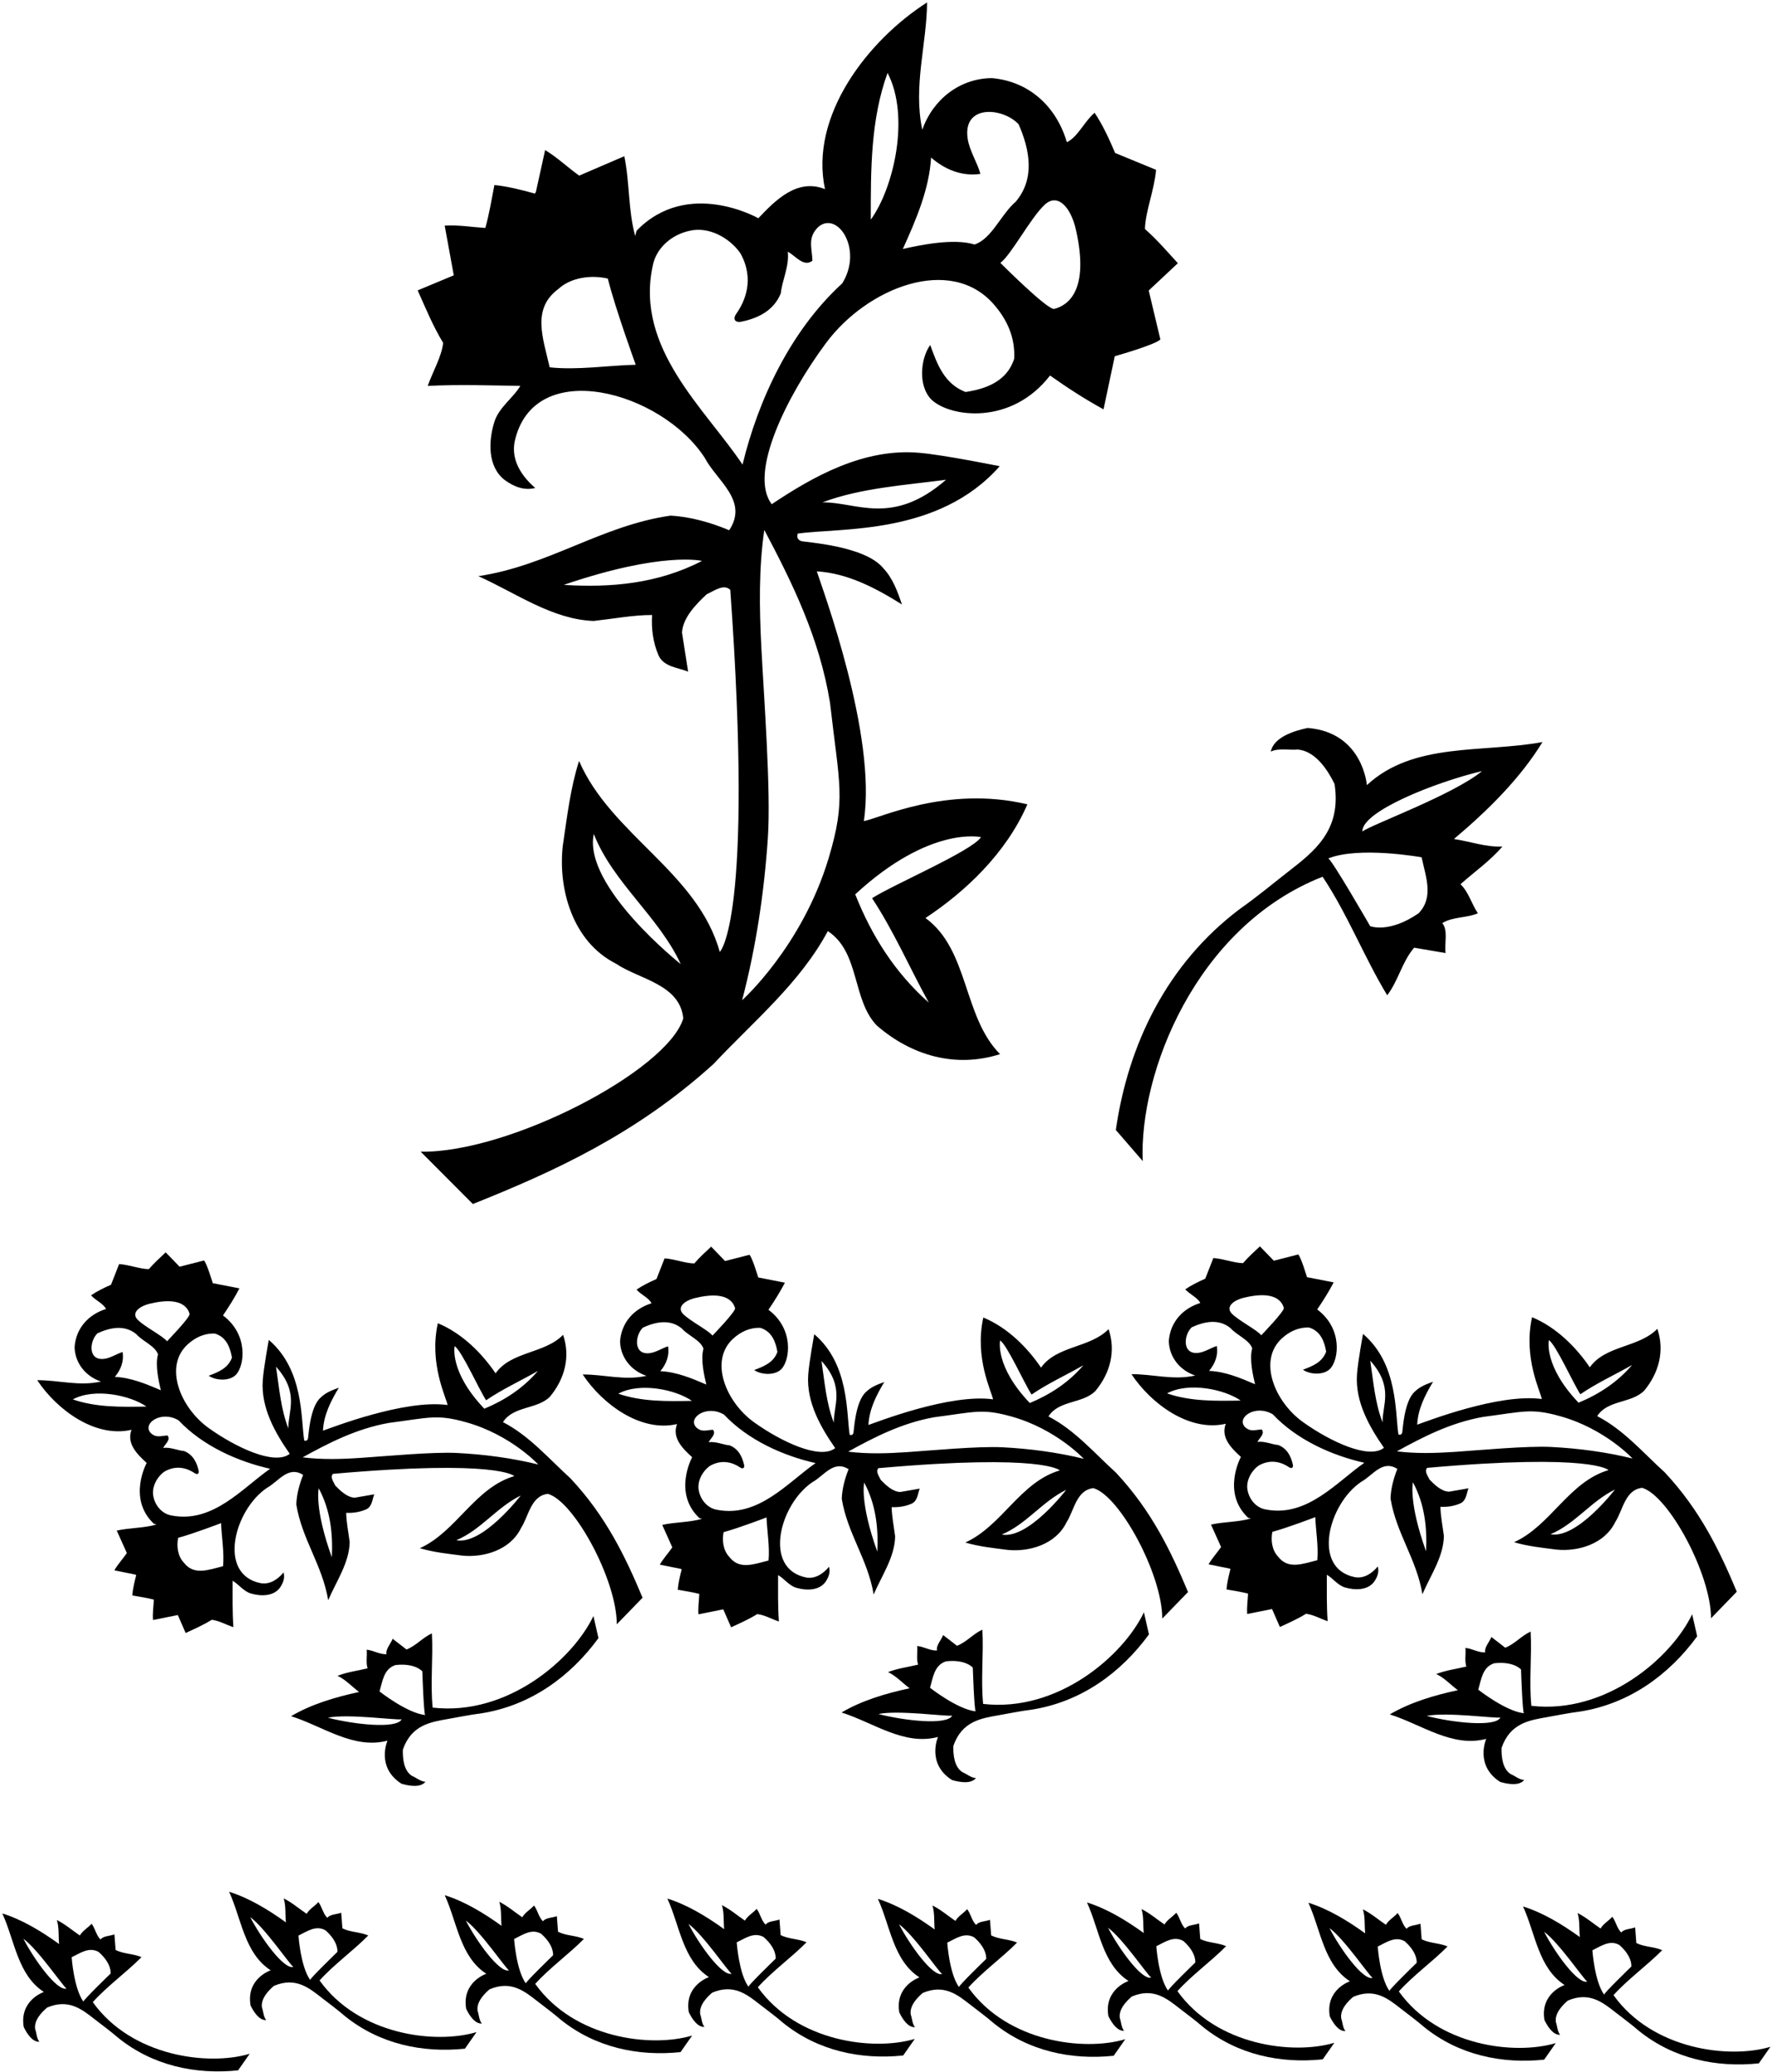 <?xml version="1.0" encoding="UTF-8"?>
<svg xmlns="http://www.w3.org/2000/svg" xmlns:xlink="http://www.w3.org/1999/xlink" width="533pt" height="623pt" viewBox="0 0 533 623" version="1.1">
<g id="surface1">
<path style=" stroke:none;fill-rule:nonzero;fill:rgb(0%,0%,0%);fill-opacity:1;" d="M 343.73 349.102 C 342.562 322.855 359.551 278.648 397.82 263.602 C 405.289 274.762 410.328 287.812 417.258 299.242 C 420.68 294.742 421.668 289.254 425.359 284.934 L 434.809 286.551 C 434.449 283.582 435.617 279.621 433.82 277.551 C 436.969 275.57 441.379 276.023 444.527 274.582 C 442.641 271.793 441.738 268.191 439.309 265.852 C 443.539 262.07 448.219 258.832 451.91 254.512 C 447.047 254.781 442.188 252.98 437.328 252.262 C 447.59 243.621 457.309 233.992 463.969 223.102 C 445.969 226.434 425.18 223.012 411.141 236.062 C 411.141 236.062 409.961 220.172 393.32 218.871 C 389 219.773 383.059 221.754 382.25 225.98 C 384.59 224.812 388.098 225.621 390.348 225.352 C 395.66 225.801 399.348 231.473 401.418 235.703 C 403.605 249.816 395.145 256.102 387.289 262.227 C 382.535 265.934 377.941 269.785 372.891 273.32 C 351.02 289.793 339.32 314.004 335.629 339.742 Z M 445.789 231.832 C 437.238 238.941 412.039 248.121 409.789 250.012 C 409.559 243.992 431.59 235.215 445.789 231.832 Z M 427.609 257.754 C 428.777 263.422 431.391 269.723 426.711 274.582 C 417.77 280.754 412.129 278.453 412.129 278.453 C 412.129 278.453 400.316 257.934 399.504 258.113 C 408.754 254.363 427.609 257.754 427.609 257.754 "/>
<path style=" stroke:none;fill-rule:nonzero;fill:rgb(0%,0%,0%);fill-opacity:1;" d="M 133.297 103.09 C 132.836 107.238 130.191 111.688 128.648 116.035 C 138.012 115.543 147.227 115.891 156.5 116.023 C 154.5 119.539 149.961 122.508 148.648 127.016 C 146.93 132.617 146.605 140.301 151.816 144.328 C 154.629 146.355 157.59 147.543 160.996 146.715 C 157.012 143.277 153.699 138.492 154.793 132.805 C 160.488 106.805 199.137 117.719 212.004 137.691 C 215.598 144.555 225.23 150.52 219.336 159.426 C 213.609 157.02 207.398 155.309 201.656 155.035 C 180.855 158.027 165.062 170.062 143.887 173.227 C 155.297 178.355 166.09 186.242 178.578 186.703 C 184.355 186.055 190.848 184.867 196.141 184.914 C 195.879 189.027 196.418 193.098 198.043 196.969 C 199.609 200.547 203.902 200.676 206.98 201.941 L 205.137 190.184 C 205.41 185.559 209.637 181.43 212.586 178.656 C 214.656 177.766 217.68 175.387 219.664 177.359 C 226.809 277.051 216.496 286.203 216.496 286.203 C 209.891 262.305 183.715 250.926 174.176 228.781 C 171.527 237.094 170.562 245.711 169.285 254.277 C 167.84 266.945 172.008 283.059 185.332 289.77 C 192.18 294.414 204.551 295.91 205.52 306.207 C 200.742 321.93 153.203 346.688 126.539 346.27 L 142.227 362.004 C 166.906 352.148 191.438 340.902 214.629 319.891 C 226.707 307.008 240.586 295.625 249.004 279.953 C 258.707 286.312 256.234 300.59 263.758 308.363 C 274.141 317.34 287.355 321.227 300.805 316.938 C 289.594 305.672 291.512 285.598 278.371 276.008 C 290.348 268.121 302.66 256.52 309.023 241.836 C 284.809 236.051 264.371 246.137 259.828 246.867 C 263.809 221.051 247.348 176.973 245.688 171.785 C 254.84 172.348 263.145 176.625 271.297 181.742 C 269.969 177.816 268.523 173.812 265.633 170.781 C 260.02 163.98 241.918 163.039 240.957 162.672 C 240.109 162.344 239.574 161.738 239.953 160.434 C 252.828 158.586 282.309 161.051 300.699 140.172 C 300.699 140.172 284.121 136.801 276.578 136.148 C 259.836 134.637 244.449 143.344 232.133 151.598 C 225.043 142.328 236.723 118.938 248.445 103.152 C 260.805 86.512 285.84 76.57 298.895 91.477 C 302.848 95.988 305.406 101.398 305.055 107.863 C 302.863 114.77 296.352 116.977 290.414 117.859 C 283.965 115.379 281.848 109.363 279.801 103.738 C 276.984 107.578 275.973 115.887 280.16 120.141 C 285.727 125.461 304.172 128.004 315.84 112.906 C 321.441 116.859 326.508 120.102 331.93 123.074 L 335.312 107.105 C 335.312 107.105 347.59 103.641 349.027 102.055 L 345.523 87.348 L 354.289 79.137 C 351.109 75.652 348.012 72.051 344.379 68.852 C 344.523 63.539 347.219 57.148 347.73 51.059 L 335.418 45.992 C 333.625 41.742 331.617 37.434 329.242 33.902 C 326.16 36.504 324.18 41.234 320.898 42.75 C 317.742 32.004 309.516 24.461 298.367 23.488 C 288.617 23.547 280.547 30.004 277.418 39.012 C 274.613 25.902 278.785 13.145 278.852 0.73 C 261.012 12.125 243.414 34.863 248.152 56.867 C 239.812 53.516 233.211 60.211 228.102 65.621 C 228.102 65.621 206.863 53.488 191.477 69.371 L 191.059 70.973 C 188.93 63.227 189.406 54.703 187.785 46.969 C 183.262 48.914 178.641 50.879 174.215 52.805 C 170.707 50.297 167.504 47.223 163.965 45.125 L 161.188 57.73 L 160.867 58.195 C 156.902 57.09 152.43 55.977 148.711 55.641 C 147.871 59.961 147.152 64.363 145.984 68.539 C 141.871 68.277 137.883 67.582 133.758 67.828 L 136.492 82.781 L 125.633 87.309 C 128.035 92.664 130.238 98.055 133.297 103.09 Z M 169.578 175.848 C 199.289 165.699 211.16 168.648 211.16 168.648 C 197.809 175.551 183.566 176.742 169.578 175.848 Z M 178.602 250.746 C 184.457 265.531 198.062 275.445 204.766 289.875 C 204.766 289.875 175.309 266.551 178.602 250.746 Z M 284.566 144.242 C 268.328 158.359 257.582 150.883 247.383 151.043 C 258.988 146.684 272.262 145.883 284.566 144.242 Z M 295.074 251.703 C 292.375 255.859 268.77 265.922 262.309 270.051 C 268.93 280.125 273.574 290.91 279.363 301.441 C 269.176 292.43 262.16 281.309 257.246 268.891 C 279.766 248.102 295.074 251.703 295.074 251.703 Z M 249.664 211.316 C 252.449 235.93 254.57 240.316 249.23 258.07 C 241.242 284.617 223.223 300.73 223.223 300.73 C 227.383 284.848 229.832 268.594 230.957 252.027 C 231.934 237.652 229.758 209.434 229.004 194.637 C 228.391 182.676 228.227 170.812 229.891 159.324 C 238.277 175.176 246.496 191.766 249.664 211.316 Z M 314.277 61.516 C 318.199 57.91 322.121 62.383 323.633 69.09 C 327.699 87.148 321.426 91.758 317.129 92.875 C 315.191 93.383 300.902 79.039 300.902 79.039 C 304.188 76.613 309.977 65.473 314.277 61.516 Z M 280.062 47.371 C 284.301 51.07 289.445 53.078 294.891 52.285 C 294.031 48.988 291.574 45.301 291.047 41.59 C 289.582 31.234 301.723 32.336 306.395 37.371 C 309.723 44.996 311.402 53.637 305.559 60.602 C 301.016 64.516 298.312 71.816 293.133 73.512 C 286.809 71.551 276.648 73.719 271.57 74.848 C 275.621 65.871 279.477 56.934 280.062 47.371 Z M 266.969 21.914 C 273.809 35.051 268.809 56.551 261.926 66.039 C 261.902 50.898 261.895 35.855 266.969 21.914 Z M 196.344 79.863 C 197.395 74.488 202.066 70.586 207.246 69.434 C 213.176 67.941 219.527 71.559 222.711 76.16 C 227.055 83.992 224.047 90.672 221.48 94.316 C 220.152 96.207 221.488 97.008 222.754 96.762 C 227.891 95.766 232.734 93.457 234.867 88.172 C 235.203 84.449 237.453 80.07 236.957 75.691 C 239.309 76.887 241.684 80.418 244.363 78.402 C 244.254 74.457 242.793 71.473 246.16 68.211 C 251.973 63.316 259.664 75.031 253.336 85.199 C 237.742 99.438 228.039 120.32 223.348 139.684 C 212.148 122.926 190.934 104.746 196.344 79.863 Z M 167.945 86.891 C 171.77 83.344 177.941 82.621 182.824 83.762 C 185.105 92.898 191.223 109.672 191.223 109.672 C 183.023 109.852 173.738 111.348 165.34 110.441 C 163.309 101.562 159.883 92.836 167.945 86.891 "/>
<path style=" stroke:none;fill-rule:nonzero;fill:rgb(0%,0%,0%);fill-opacity:1;" d="M 11.199 414.973 C 17.055 423.812 28.59 432.434 39.57 429.879 C 37.961 434.082 41.371 437.332 44.121 439.848 C 44.121 439.848 38.223 450.582 46.309 458.156 L 47.113 458.352 C 43.254 459.484 38.98 459.316 35.117 460.191 C 36.133 462.441 37.152 464.738 38.156 466.941 C 36.93 468.719 35.414 470.352 34.395 472.137 L 40.73 473.422 L 40.969 473.578 C 40.445 475.574 39.926 477.824 39.789 479.691 C 41.961 480.074 44.172 480.398 46.273 480.945 C 46.176 483.008 45.859 485.012 46.02 487.074 L 53.484 485.582 L 55.844 490.984 C 58.504 489.734 61.188 488.586 63.68 487.012 C 65.766 487.211 68.012 488.496 70.203 489.23 C 69.879 484.547 69.977 479.93 69.965 475.281 C 71.742 476.254 73.266 478.504 75.535 479.121 C 78.355 479.938 82.207 480.035 84.18 477.391 C 85.172 475.969 85.742 474.473 85.297 472.773 C 83.609 474.797 81.242 476.496 78.383 475.996 C 65.316 473.363 70.457 453.914 80.352 447.305 C 83.762 445.445 86.668 440.574 91.176 443.449 C 90.016 446.34 89.211 449.465 89.125 452.34 C 90.797 462.734 96.957 470.543 98.719 481.121 C 101.191 475.363 105.051 469.891 105.18 463.633 C 104.805 460.746 104.156 457.504 104.137 454.852 C 106.199 454.949 108.23 454.645 110.156 453.801 C 111.934 452.984 111.965 450.832 112.57 449.281 L 106.699 450.305 C 104.379 450.207 102.277 448.125 100.863 446.672 C 100.398 445.641 99.18 444.145 100.152 443.133 C 150.023 438.723 154.691 443.809 154.691 443.809 C 142.777 447.32 137.301 460.523 126.289 465.484 C 130.473 466.742 134.797 467.152 139.098 467.723 C 145.453 468.34 153.488 466.117 156.738 459.387 C 159.008 455.922 159.656 449.711 164.801 449.141 C 172.715 451.398 185.516 475 185.527 488.359 L 193.277 480.371 C 188.133 468.094 182.297 455.902 171.578 444.465 C 165.023 438.523 159.207 431.668 151.289 427.582 C 154.395 422.672 161.562 423.789 165.395 419.957 C 169.805 414.68 171.641 408.031 169.379 401.328 C 163.828 407.039 153.762 406.246 149.066 412.906 C 145.02 406.977 139.102 400.906 131.695 397.844 C 129.004 410.02 134.227 420.172 134.629 422.438 C 121.664 420.66 99.727 429.273 97.145 430.148 C 97.352 425.562 99.422 421.367 101.914 417.238 C 99.961 417.938 97.969 418.695 96.477 420.168 C 93.117 423.039 92.797 432.109 92.617 432.594 C 92.461 433.02 92.164 433.297 91.508 433.117 C 90.473 426.684 91.461 411.898 80.852 402.863 C 80.852 402.863 79.301 411.195 79.039 414.977 C 78.422 423.375 82.91 431.008 87.148 437.105 C 82.566 440.734 70.754 435.082 62.75 429.344 C 54.312 423.293 49.125 410.836 56.48 404.176 C 58.707 402.156 61.395 400.828 64.633 400.953 C 68.109 401.992 69.27 405.234 69.762 408.199 C 68.574 411.453 65.578 412.562 62.781 413.633 C 64.727 415.012 68.895 415.449 70.992 413.316 C 73.609 410.484 74.727 401.227 67.07 395.508 C 69.004 392.672 70.586 390.105 72.027 387.363 L 64 385.805 C 64 385.805 62.164 379.688 61.355 378.98 L 54.02 380.855 L 49.836 376.535 C 48.117 378.156 46.34 379.738 44.766 381.586 C 42.105 381.559 38.883 380.262 35.828 380.055 L 33.395 386.266 C 31.281 387.199 29.141 388.238 27.391 389.457 C 28.719 390.98 31.105 391.934 31.891 393.562 C 26.535 395.234 22.828 399.414 22.434 405.008 C 22.543 409.891 25.844 413.879 30.383 415.371 C 23.844 416.887 17.418 414.902 11.199 414.973 Z M 99.816 468.23 C 94.484 453.438 95.863 447.469 95.863 447.469 C 99.434 454.098 100.148 461.219 99.816 468.23 Z M 137.25 463.086 C 144.609 460.031 149.461 453.133 156.629 449.652 C 156.629 449.652 145.195 464.602 137.25 463.086 Z M 136.758 404.746 C 138.859 406.062 144.098 417.801 146.219 421.004 C 151.211 417.602 156.57 415.184 161.797 412.195 C 157.367 417.375 151.859 420.98 145.68 423.547 C 135.078 412.441 136.758 404.746 136.758 404.746 Z M 116.91 427.824 C 129.215 426.227 131.391 425.129 140.328 427.652 C 153.691 431.43 161.91 440.32 161.91 440.32 C 153.922 438.367 145.762 437.277 137.453 436.855 C 130.246 436.484 116.133 437.812 108.73 438.312 C 102.742 438.723 96.805 438.902 91.035 438.164 C 98.906 433.832 107.145 429.578 116.91 427.824 Z M 86.742 429.473 C 84.461 423.699 83.949 417.059 83.023 410.91 C 90.23 418.922 86.578 424.367 86.742 429.473 Z M 67.094 470.902 C 62.664 471.992 58.324 473.781 55.277 469.797 C 53.469 467.91 53.059 464.824 53.586 462.367 C 58.145 461.148 66.492 457.945 66.492 457.945 C 66.652 462.051 67.477 466.688 67.094 470.902 Z M 53.715 427.047 C 60.977 434.734 71.52 439.418 81.254 441.605 C 72.953 447.355 64.027 458.133 51.523 455.633 C 48.82 455.148 46.828 452.844 46.207 450.258 C 45.41 447.301 47.168 444.09 49.445 442.461 C 53.332 440.215 56.703 441.668 58.551 442.922 C 59.508 443.57 59.898 442.895 59.766 442.266 C 59.223 439.699 58.023 437.293 55.359 436.27 C 53.492 436.133 51.281 435.039 49.09 435.328 C 49.672 434.137 51.418 432.922 50.387 431.594 C 48.414 431.684 46.93 432.438 45.27 430.781 C 42.77 427.91 48.57 423.961 53.715 427.047 Z M 45.059 391.973 C 54.07 389.785 56.43 392.887 57.027 395.031 C 57.297 395.996 50.234 403.273 50.234 403.273 C 48.992 401.648 43.363 398.844 41.344 396.723 C 39.508 394.785 41.715 392.785 45.059 391.973 Z M 29.32 400.871 C 33.109 399.141 37.422 398.227 40.961 401.094 C 42.957 403.34 46.637 404.633 47.527 407.211 C 46.602 410.395 47.77 415.465 48.379 418 C 43.852 416.047 39.344 414.191 34.547 413.977 C 36.363 411.824 37.328 409.23 36.883 406.508 C 35.242 406.965 33.414 408.23 31.559 408.523 C 26.387 409.344 26.836 403.254 29.32 400.871 Z M 44.051 422.902 C 36.465 423.039 28.93 423.172 21.906 420.746 C 28.43 417.211 39.238 419.535 44.051 422.902 "/>
<path style=" stroke:none;fill-rule:nonzero;fill:rgb(0%,0%,0%);fill-opacity:1;" d="M 27.906 601.961 C 32.332 597.066 37.941 593.105 42.559 588.434 C 40.004 587.344 37.273 587.531 34.773 586.289 L 34.414 581.594 C 33.043 582.121 31.016 582.035 30.246 583.145 C 28.926 581.879 28.609 579.723 27.547 578.398 C 26.445 579.629 24.84 580.488 24.016 581.926 C 21.707 580.363 19.605 578.523 17.105 577.281 C 17.816 579.566 17.539 582.098 17.777 584.496 C 12.434 580.645 6.684 577.168 0.699 575.297 C 4.441 583.473 5.301 593.785 13.195 598.91 C 13.195 598.91 5.77 601.375 7.141 609.457 C 8.086 611.406 9.738 614 11.852 613.879 C 11.016 612.906 10.98 611.137 10.582 610.098 C 10.16 607.512 12.418 605.078 14.188 603.586 C 20.648 600.855 24.656 604.133 28.512 607.141 C 30.848 608.961 33.23 610.691 35.523 612.672 C 45.984 621.117 58.918 623.797 71.617 622.473 L 75.109 617.492 C 62.746 621.191 39.652 618.387 27.906 601.961 Z M 7.035 582.91 C 11.445 586.133 18.832 597.039 20.004 597.887 C 17.16 598.715 10.344 589.27 7.035 582.91 Z M 21.555 588.469 C 24.117 587.234 26.805 585.238 29.68 586.887 C 33.691 590.406 33.27 593.367 33.27 593.367 C 33.27 593.367 24.91 601.449 25.09 601.812 C 22.199 597.855 21.555 588.469 21.555 588.469 "/>
<path style=" stroke:none;fill-rule:nonzero;fill:rgb(0%,0%,0%);fill-opacity:1;" d="M 96.125 595.449 C 100.547 590.555 106.16 586.59 110.777 581.922 C 108.223 580.832 105.492 581.016 102.992 579.777 L 102.633 575.082 C 101.262 575.609 99.234 575.523 98.465 576.629 C 97.145 575.367 96.828 573.211 95.766 571.883 C 94.664 573.117 93.055 573.977 92.234 575.414 C 89.926 573.852 87.824 572.012 85.324 570.77 C 86.035 573.051 85.758 575.582 85.996 577.984 C 80.652 574.133 74.902 570.652 68.918 568.785 C 72.66 576.961 73.52 587.273 81.414 592.398 C 81.414 592.398 73.984 594.863 75.359 602.945 C 76.305 604.895 77.957 607.488 80.07 607.367 C 79.23 606.391 79.199 604.621 78.801 603.582 C 78.379 601 80.641 598.562 82.406 597.07 C 88.867 594.344 92.875 597.621 96.73 600.629 C 99.066 602.449 101.449 604.176 103.738 606.16 C 114.203 614.605 127.137 617.281 139.84 615.961 L 143.328 610.98 C 130.965 614.676 107.871 611.875 96.125 595.449 Z M 75.254 576.398 C 79.66 579.621 87.051 590.527 88.219 591.371 C 85.379 592.203 78.562 582.758 75.254 576.398 Z M 89.773 581.957 C 92.336 580.723 95.023 578.723 97.898 580.371 C 101.91 583.891 101.488 586.855 101.488 586.855 C 101.488 586.855 93.129 594.938 93.309 595.301 C 90.418 591.344 89.773 581.957 89.773 581.957 "/>
<path style=" stroke:none;fill-rule:nonzero;fill:rgb(0%,0%,0%);fill-opacity:1;" d="M 160.988 596.48 C 165.41 591.586 171.023 587.625 175.637 582.957 C 173.086 581.867 170.352 582.051 167.852 580.809 L 167.492 576.113 C 166.121 576.641 164.094 576.559 163.324 577.664 C 162.004 576.398 161.691 574.246 160.629 572.918 C 159.523 574.152 157.918 575.012 157.094 576.449 C 154.785 574.887 152.684 573.043 150.184 571.805 C 150.895 574.086 150.617 576.617 150.855 579.02 C 145.512 575.164 139.762 571.688 133.777 569.816 C 137.52 577.992 138.379 588.305 146.273 593.434 C 146.273 593.434 138.848 595.895 140.219 603.977 C 141.164 605.93 142.816 608.52 144.93 608.402 C 144.094 607.426 144.059 605.656 143.66 604.617 C 143.238 602.035 145.5 599.598 147.266 598.105 C 153.73 595.375 157.734 598.652 161.594 601.66 C 163.926 603.48 166.312 605.211 168.602 607.195 C 179.062 615.641 191.996 618.316 204.699 616.992 L 208.188 612.016 C 195.824 615.711 172.734 612.91 160.988 596.48 Z M 140.113 577.434 C 144.523 580.656 151.91 591.559 153.082 592.406 C 150.242 593.238 143.422 583.793 140.113 577.434 Z M 154.637 582.992 C 157.195 581.754 159.887 579.758 162.762 581.406 C 166.77 584.926 166.348 587.887 166.348 587.887 C 166.348 587.887 157.988 595.969 158.172 596.336 C 155.277 592.379 154.637 582.992 154.637 582.992 "/>
<path style=" stroke:none;fill-rule:nonzero;fill:rgb(0%,0%,0%);fill-opacity:1;" d="M 227.949 597.492 C 232.371 592.598 237.984 588.633 242.602 583.965 C 240.051 582.875 237.316 583.059 234.816 581.82 L 234.457 577.125 C 233.086 577.652 231.059 577.566 230.289 578.672 C 228.969 577.41 228.652 575.254 227.59 573.926 C 226.488 575.16 224.883 576.02 224.059 577.457 C 221.75 575.895 219.648 574.055 217.148 572.812 C 217.859 575.098 217.582 577.625 217.82 580.027 C 212.477 576.176 206.727 572.695 200.742 570.828 C 204.484 579.004 205.344 589.316 213.238 594.441 C 213.238 594.441 205.812 596.906 207.184 604.988 C 208.129 606.938 209.781 609.531 211.895 609.41 C 211.059 608.434 211.023 606.664 210.625 605.625 C 210.203 603.043 212.465 600.605 214.23 599.113 C 220.691 596.387 224.699 599.664 228.555 602.672 C 230.891 604.492 233.277 606.219 235.562 608.203 C 246.027 616.648 258.961 619.324 271.664 618.004 L 275.152 613.023 C 262.789 616.723 239.695 613.918 227.949 597.492 Z M 207.078 578.441 C 211.488 581.664 218.875 592.57 220.047 593.414 C 217.203 594.246 210.387 584.801 207.078 578.441 Z M 221.598 584 C 224.16 582.766 226.848 580.77 229.723 582.414 C 233.734 585.934 233.312 588.898 233.312 588.898 C 233.312 588.898 224.953 596.98 225.137 597.344 C 222.242 593.387 221.598 584 221.598 584 "/>
<path style=" stroke:none;fill-rule:nonzero;fill:rgb(0%,0%,0%);fill-opacity:1;" d="M 291.273 597.578 C 295.695 592.684 301.309 588.723 305.922 584.055 C 303.371 582.965 300.637 583.148 298.137 581.906 L 297.777 577.211 C 296.406 577.738 294.379 577.656 293.609 578.762 C 292.289 577.496 291.977 575.344 290.914 574.016 C 289.812 575.25 288.203 576.109 287.379 577.547 C 285.074 575.984 282.969 574.141 280.469 572.902 C 281.18 575.184 280.906 577.715 281.145 580.117 C 275.801 576.262 270.051 572.785 264.066 570.914 C 267.805 579.09 268.664 589.402 276.562 594.531 C 276.562 594.531 269.133 596.992 270.504 605.074 C 271.449 607.027 273.105 609.617 275.215 609.496 C 274.379 608.523 274.344 606.754 273.945 605.715 C 273.527 603.133 275.785 600.695 277.551 599.203 C 284.016 596.473 288.02 599.75 291.879 602.758 C 294.215 604.578 296.598 606.309 298.887 608.289 C 309.352 616.738 322.281 619.414 334.984 618.09 L 338.473 613.113 C 326.109 616.809 303.02 614.008 291.273 597.578 Z M 270.398 578.531 C 274.809 581.754 282.199 592.656 283.367 593.504 C 280.527 594.336 273.711 584.891 270.398 578.531 Z M 284.922 584.09 C 287.48 582.852 290.172 580.855 293.047 582.504 C 297.055 586.023 296.633 588.984 296.633 588.984 C 296.633 588.984 288.273 597.066 288.457 597.434 C 285.562 593.477 284.922 584.09 284.922 584.09 "/>
<path style=" stroke:none;fill-rule:nonzero;fill:rgb(0%,0%,0%);fill-opacity:1;" d="M 354.16 598.652 C 358.582 593.762 364.195 589.797 368.809 585.129 C 366.258 584.039 363.523 584.223 361.023 582.984 L 360.664 578.289 C 359.293 578.816 357.266 578.73 356.496 579.836 C 355.176 578.574 354.863 576.418 353.801 575.09 C 352.695 576.324 351.09 577.184 350.266 578.621 C 347.961 577.059 345.855 575.219 343.355 573.977 C 344.066 576.258 343.789 578.789 344.031 581.191 C 338.688 577.336 332.938 573.859 326.953 571.992 C 330.691 580.168 331.551 590.48 339.445 595.605 C 339.445 595.605 332.02 598.07 333.391 606.152 C 334.336 608.102 335.992 610.695 338.102 610.574 C 337.266 609.598 337.23 607.828 336.836 606.789 C 336.414 604.207 338.672 601.77 340.438 600.277 C 346.902 597.547 350.906 600.828 354.766 603.836 C 357.102 605.656 359.484 607.383 361.773 609.367 C 372.234 617.812 385.168 620.488 397.871 619.164 L 401.359 614.188 C 388.996 617.883 365.906 615.082 354.16 598.652 Z M 333.285 579.605 C 337.695 582.828 345.086 593.734 346.254 594.578 C 343.414 595.41 336.594 585.965 333.285 579.605 Z M 347.809 585.164 C 350.367 583.926 353.059 581.93 355.934 583.578 C 359.941 587.098 359.52 590.059 359.52 590.059 C 359.52 590.059 351.16 598.145 351.344 598.508 C 348.449 594.551 347.809 585.164 347.809 585.164 "/>
<path style=" stroke:none;fill-rule:nonzero;fill:rgb(0%,0%,0%);fill-opacity:1;" d="M 420.758 598.746 C 425.18 593.852 430.793 589.891 435.406 585.223 C 432.855 584.133 430.121 584.316 427.621 583.074 L 427.262 578.379 C 425.891 578.906 423.863 578.824 423.094 579.93 C 421.773 578.664 421.461 576.512 420.398 575.184 C 419.297 576.418 417.688 577.277 416.863 578.715 C 414.559 577.152 412.453 575.309 409.953 574.07 C 410.664 576.352 410.391 578.883 410.629 581.285 C 405.285 577.43 399.535 573.953 393.551 572.082 C 397.289 580.258 398.148 590.57 406.047 595.699 C 406.047 595.699 398.617 598.16 399.988 606.242 C 400.934 608.195 402.59 610.785 404.699 610.664 C 403.863 609.691 403.828 607.922 403.43 606.883 C 403.012 604.301 405.27 601.863 407.035 600.371 C 413.5 597.641 417.504 600.918 421.363 603.926 C 423.699 605.746 426.082 607.477 428.371 609.461 C 438.836 617.906 451.766 620.582 464.469 619.258 L 467.957 614.281 C 455.594 617.977 432.504 615.176 420.758 598.746 Z M 399.883 579.699 C 404.293 582.922 411.684 593.828 412.852 594.672 C 410.012 595.504 403.191 586.059 399.883 579.699 Z M 414.406 585.258 C 416.969 584.02 419.656 582.023 422.531 583.672 C 426.539 587.191 426.117 590.152 426.117 590.152 C 426.117 590.152 417.758 598.234 417.941 598.602 C 415.047 594.645 414.406 585.258 414.406 585.258 "/>
<path style=" stroke:none;fill-rule:nonzero;fill:rgb(0%,0%,0%);fill-opacity:1;" d="M 485.324 599.863 C 489.746 594.969 495.359 591.008 499.977 586.34 C 497.426 585.246 494.691 585.434 492.191 584.191 L 491.832 579.496 C 490.461 580.023 488.434 579.941 487.664 581.047 C 486.344 579.781 486.027 577.629 484.965 576.301 C 483.863 577.535 482.258 578.395 481.434 579.832 C 479.125 578.27 477.023 576.426 474.523 575.188 C 475.234 577.469 474.957 580 475.195 582.402 C 469.852 578.547 464.102 575.07 458.117 573.199 C 461.859 581.375 462.719 591.688 470.613 596.816 C 470.613 596.816 463.188 599.277 464.559 607.359 C 465.504 609.312 467.156 611.902 469.27 611.781 C 468.434 610.809 468.398 609.039 468 608 C 467.578 605.418 469.84 602.98 471.605 601.488 C 478.066 598.758 482.074 602.035 485.93 605.043 C 488.266 606.863 490.652 608.594 492.938 610.578 C 503.402 619.023 516.336 621.699 529.039 620.375 L 532.527 615.398 C 520.164 619.094 497.07 616.293 485.324 599.863 Z M 464.453 580.816 C 468.863 584.039 476.25 594.941 477.422 595.789 C 474.578 596.621 467.762 587.176 464.453 580.816 Z M 478.977 586.375 C 481.535 585.137 484.223 583.141 487.098 584.789 C 491.109 588.309 490.688 591.27 490.688 591.27 C 490.688 591.27 482.328 599.352 482.512 599.719 C 479.617 595.762 478.977 586.375 478.977 586.375 "/>
<path style=" stroke:none;fill-rule:nonzero;fill:rgb(0%,0%,0%);fill-opacity:1;" d="M 357.348 478.656 C 352.203 466.379 346.367 454.188 335.648 442.75 C 329.098 436.809 323.281 429.953 315.363 425.867 C 318.465 420.957 325.637 422.074 329.465 418.242 C 333.875 412.965 335.711 406.316 333.449 399.617 C 327.902 405.324 317.832 404.531 313.137 411.191 C 309.09 405.262 303.176 399.191 295.77 396.129 C 293.074 408.305 298.297 418.457 298.699 420.727 C 285.738 418.945 263.801 427.559 261.219 428.434 C 261.422 423.848 263.492 419.652 265.988 415.527 C 264.035 416.223 262.039 416.98 260.547 418.453 C 257.188 421.324 256.867 430.395 256.691 430.883 C 256.535 431.309 256.234 431.582 255.578 431.402 C 254.547 424.969 255.535 410.184 244.926 401.148 C 244.926 401.148 243.375 409.48 243.109 413.262 C 242.492 421.66 246.984 429.293 251.219 435.391 C 246.637 439.02 234.824 433.367 226.82 427.629 C 218.383 421.578 213.195 409.125 220.551 402.461 C 222.777 400.445 225.465 399.117 228.703 399.238 C 232.184 400.277 233.344 403.52 233.836 406.488 C 232.648 409.738 229.652 410.848 226.852 411.922 C 228.797 413.301 232.969 413.734 235.062 411.605 C 237.684 408.77 238.801 399.512 231.141 393.797 C 233.074 390.957 234.656 388.391 236.098 385.652 L 228.074 384.09 C 228.074 384.09 226.234 377.973 225.43 377.266 L 218.094 379.145 L 213.906 374.82 C 212.188 376.441 210.41 378.023 208.84 379.871 C 206.176 379.844 202.953 378.547 199.898 378.34 L 197.465 384.551 C 195.352 385.484 193.211 386.523 191.465 387.742 C 192.789 389.266 195.176 390.219 195.965 391.848 C 190.609 393.52 186.898 397.703 186.508 403.297 C 186.613 408.176 189.918 412.164 194.453 413.656 C 187.914 415.172 181.488 413.188 175.27 413.258 C 181.129 422.098 192.66 430.719 203.645 428.164 C 202.035 432.367 205.441 435.617 208.195 438.133 C 208.195 438.133 202.297 448.867 210.379 456.441 L 211.184 456.641 C 207.324 457.77 203.051 457.605 199.191 458.48 C 200.203 460.727 201.227 463.027 202.227 465.227 C 201 467.004 199.488 468.637 198.465 470.426 L 204.805 471.711 L 205.039 471.867 C 204.52 473.859 203.996 476.109 203.859 477.977 C 206.031 478.359 208.242 478.684 210.344 479.23 C 210.246 481.297 209.934 483.301 210.09 485.363 L 217.555 483.867 L 219.914 489.27 C 222.578 488.02 225.258 486.871 227.754 485.301 C 229.836 485.496 232.086 486.781 234.277 487.52 C 233.949 482.832 234.047 478.215 234.035 473.57 C 235.816 474.539 237.34 476.789 239.609 477.41 C 242.426 478.223 246.277 478.32 248.254 475.68 C 249.242 474.254 249.812 472.762 249.371 471.062 C 247.68 473.086 245.312 474.785 242.457 474.285 C 229.387 471.648 234.531 452.203 244.422 445.59 C 247.832 443.734 250.738 438.859 255.246 441.738 C 254.09 444.625 253.285 447.75 253.195 450.629 C 254.867 461.02 261.031 468.828 262.789 479.406 C 265.266 473.648 269.125 468.18 269.25 461.922 C 268.879 459.031 268.227 455.789 268.207 453.141 C 270.27 453.234 272.305 452.93 274.23 452.086 C 276.008 451.27 276.035 449.117 276.645 447.566 L 270.77 448.59 C 268.453 448.492 266.348 446.41 264.934 444.957 C 264.473 443.926 263.254 442.434 264.227 441.422 C 314.094 437.008 318.766 442.094 318.766 442.094 C 306.852 445.605 301.371 458.809 290.359 463.773 C 294.547 465.027 298.867 465.441 303.172 466.008 C 309.527 466.625 317.562 464.402 320.812 457.676 C 323.078 454.207 323.727 447.996 328.875 447.426 C 336.785 449.688 349.586 473.285 349.602 486.645 Z M 209.133 390.258 C 218.141 388.07 220.504 391.176 221.098 393.316 C 221.367 394.285 214.305 401.559 214.305 401.559 C 213.062 399.938 207.434 397.129 205.418 395.008 C 203.578 393.074 205.785 391.07 209.133 390.258 Z M 185.98 419.031 C 192.504 415.496 203.312 417.82 208.121 421.188 C 200.539 421.328 193.004 421.457 185.98 419.031 Z M 198.621 412.262 C 200.438 410.109 201.398 407.516 200.957 404.797 C 199.312 405.254 197.488 406.516 195.633 406.809 C 190.461 407.629 190.906 401.539 193.391 399.156 C 197.184 397.43 201.496 396.516 205.031 399.383 C 207.031 401.625 210.711 402.918 211.602 405.496 C 210.672 408.68 211.844 413.75 212.453 416.285 C 207.922 414.332 203.414 412.477 198.621 412.262 Z M 231.168 469.188 C 226.738 470.281 222.395 472.07 219.352 468.082 C 217.543 466.195 217.129 463.109 217.66 460.656 C 222.215 459.438 230.566 456.23 230.566 456.23 C 230.723 460.34 231.551 464.973 231.168 469.188 Z M 215.594 453.918 C 212.895 453.438 210.898 451.129 210.277 448.547 C 209.48 445.59 211.238 442.375 213.52 440.746 C 217.406 438.504 220.773 439.953 222.621 441.207 C 223.578 441.855 223.969 441.18 223.836 440.551 C 223.293 437.984 222.098 435.578 219.43 434.555 C 217.562 434.418 215.355 433.328 213.164 433.613 C 213.742 432.426 215.492 431.207 214.461 429.879 C 212.484 429.969 211.004 430.727 209.34 429.066 C 206.84 426.195 212.645 422.246 217.789 425.332 C 225.051 433.02 235.59 437.703 245.324 439.895 C 237.027 445.641 228.102 456.418 215.594 453.918 Z M 250.812 427.762 C 248.535 421.984 248.02 415.344 247.098 409.195 C 254.305 417.211 250.648 422.652 250.812 427.762 Z M 300.828 403.031 C 302.93 404.348 308.168 416.086 310.289 419.289 C 315.281 415.887 320.645 413.469 325.867 410.484 C 321.441 415.66 315.93 419.266 309.754 421.832 C 299.152 410.73 300.828 403.031 300.828 403.031 Z M 263.887 466.52 C 258.559 451.723 259.934 445.754 259.934 445.754 C 263.504 452.383 264.219 459.504 263.887 466.52 Z M 301.324 461.371 C 308.68 458.316 313.531 451.418 320.699 447.941 C 320.699 447.941 309.266 462.891 301.324 461.371 Z M 301.527 435.141 C 294.316 434.773 280.203 436.098 272.801 436.602 C 266.816 437.008 260.875 437.188 255.109 436.453 C 262.977 432.117 271.219 427.863 280.98 426.113 C 293.285 424.512 295.465 423.41 304.398 425.938 C 317.762 429.715 325.984 438.605 325.984 438.605 C 317.992 436.656 309.832 435.566 301.527 435.141 "/>
<path style=" stroke:none;fill-rule:nonzero;fill:rgb(0%,0%,0%);fill-opacity:1;" d="M 463.762 420.633 C 450.801 418.855 428.859 427.469 426.277 428.344 C 426.484 423.754 428.555 419.562 431.051 415.434 C 429.094 416.133 427.102 416.891 425.609 418.363 C 422.25 421.23 421.93 430.305 421.754 430.789 C 421.594 431.215 421.297 431.488 420.641 431.312 C 419.605 424.879 420.594 410.094 409.984 401.059 C 409.984 401.059 408.434 409.387 408.172 413.172 C 407.555 421.57 412.047 429.199 416.281 435.301 C 411.699 438.93 399.887 433.273 391.883 427.535 C 383.445 421.484 378.258 409.031 385.613 402.367 C 387.84 400.352 390.527 399.023 393.766 399.145 C 397.242 400.188 398.402 403.43 398.895 406.395 C 397.707 409.645 394.711 410.758 391.914 411.828 C 393.859 413.207 398.027 413.645 400.125 411.512 C 402.742 408.68 403.859 399.422 396.199 393.703 C 398.137 390.863 399.719 388.301 401.16 385.559 L 393.133 384 C 393.133 384 391.297 377.879 390.488 377.172 L 383.152 379.051 L 378.969 374.73 C 377.246 376.352 375.473 377.934 373.898 379.777 C 371.238 379.75 368.016 378.453 364.961 378.25 L 362.523 384.457 C 360.414 385.391 358.273 386.434 356.523 387.652 C 357.852 389.176 360.238 390.125 361.023 391.758 C 355.668 393.43 351.961 397.609 351.566 403.203 C 351.676 408.086 354.977 412.074 359.516 413.562 C 352.977 415.078 346.551 413.098 340.332 413.164 C 346.188 422.008 357.723 430.629 368.703 428.07 C 367.094 432.277 370.504 435.527 373.254 438.039 C 373.254 438.039 367.355 448.777 375.441 456.352 L 376.246 456.547 C 372.387 457.676 368.113 457.512 364.254 458.387 C 365.266 460.637 366.285 462.934 367.289 465.133 C 366.062 466.91 364.551 468.543 363.527 470.332 L 369.863 471.617 L 370.102 471.773 C 369.578 473.77 369.059 476.02 368.922 477.883 C 371.094 478.266 373.305 478.59 375.406 479.141 C 375.309 481.203 374.992 483.207 375.152 485.27 L 382.617 483.773 L 384.977 489.176 C 387.637 487.93 390.32 486.777 392.812 485.207 C 394.895 485.402 397.145 486.688 399.336 487.426 C 399.012 482.738 399.109 478.121 399.098 473.477 C 400.875 474.449 402.398 476.699 404.668 477.316 C 407.488 478.133 411.34 478.227 413.312 475.586 C 414.305 474.16 414.875 472.668 414.43 470.969 C 412.742 472.992 410.375 474.691 407.516 474.191 C 394.449 471.559 399.59 452.109 409.484 445.496 C 412.895 443.641 415.801 438.77 420.309 441.645 C 419.148 444.531 418.344 447.656 418.258 450.535 C 419.93 460.93 426.09 468.734 427.852 479.316 C 430.324 473.559 434.184 468.086 434.312 461.828 C 433.938 458.941 433.289 455.699 433.27 453.047 C 435.332 453.145 437.363 452.84 439.289 451.992 C 441.066 451.18 441.098 449.027 441.703 447.477 L 435.832 448.496 C 433.512 448.398 431.41 446.316 429.996 444.863 C 429.531 443.832 428.312 442.34 429.285 441.328 C 479.156 436.914 483.824 442.004 483.824 442.004 C 471.91 445.512 466.434 458.719 455.422 463.68 C 459.605 464.938 463.93 465.348 468.23 465.914 C 474.586 466.535 482.621 464.312 485.871 457.582 C 488.141 454.113 488.785 447.906 493.934 447.336 C 501.848 449.594 514.645 473.195 514.66 486.555 L 522.41 478.566 C 517.266 466.285 511.43 454.094 500.711 442.656 C 494.156 436.715 488.34 429.859 480.422 425.777 C 483.523 420.863 490.695 421.98 494.527 418.148 C 498.938 412.875 500.773 406.223 498.512 399.523 C 492.961 405.234 482.895 404.441 478.199 411.102 C 474.152 405.168 468.234 399.098 460.828 396.035 C 458.137 408.211 463.359 418.363 463.762 420.633 Z M 374.191 390.164 C 383.203 387.977 385.562 391.082 386.16 393.227 C 386.43 394.191 379.367 401.469 379.367 401.469 C 378.121 399.844 372.496 397.035 370.48 394.914 C 368.641 392.98 370.848 390.98 374.191 390.164 Z M 351.039 418.941 C 357.562 415.406 368.371 417.73 373.184 421.098 C 365.598 421.234 358.062 421.363 351.039 418.941 Z M 363.68 412.168 C 365.496 410.016 366.461 407.422 366.016 404.703 C 364.375 405.16 362.547 406.422 360.691 406.719 C 355.52 407.535 355.969 401.445 358.453 399.066 C 362.242 397.336 366.555 396.422 370.094 399.289 C 372.09 401.531 375.77 402.824 376.66 405.406 C 375.734 408.59 376.902 413.66 377.512 416.191 C 372.984 414.238 368.477 412.383 363.68 412.168 Z M 396.23 469.098 C 391.797 470.188 387.457 471.977 384.41 467.988 C 382.602 466.102 382.191 463.02 382.719 460.562 C 387.277 459.344 395.625 456.141 395.625 456.141 C 395.785 460.246 396.609 464.883 396.23 469.098 Z M 380.656 453.824 C 377.953 453.344 375.961 451.035 375.34 448.453 C 374.543 445.496 376.301 442.285 378.578 440.652 C 382.465 438.41 385.836 439.863 387.684 441.113 C 388.641 441.766 389.031 441.09 388.895 440.457 C 388.355 437.895 387.156 435.488 384.492 434.461 C 382.625 434.324 380.414 433.234 378.223 433.52 C 378.805 432.332 380.551 431.113 379.52 429.789 C 377.547 429.879 376.062 430.633 374.402 428.973 C 371.902 426.105 377.703 422.152 382.848 425.238 C 390.109 432.93 400.652 437.613 410.387 439.801 C 402.09 445.551 393.16 456.328 380.656 453.824 Z M 415.875 427.668 C 413.594 421.891 413.082 415.254 412.156 409.102 C 419.363 417.117 415.711 422.562 415.875 427.668 Z M 428.949 466.426 C 423.617 451.633 424.996 445.66 424.996 445.66 C 428.566 452.289 429.281 459.414 428.949 466.426 Z M 466.383 461.281 C 473.742 458.223 478.594 451.328 485.762 447.848 C 485.762 447.848 474.328 462.797 466.383 461.281 Z M 491.047 438.516 C 483.055 436.562 474.895 435.473 466.59 435.047 C 459.379 434.68 445.266 436.004 437.859 436.508 C 431.879 436.914 425.938 437.094 420.172 436.359 C 428.035 432.027 436.277 427.77 446.043 426.02 C 458.348 424.418 460.523 423.32 469.461 425.848 C 482.824 429.625 491.047 438.516 491.047 438.516 Z M 465.891 402.941 C 467.992 404.258 473.23 415.992 475.352 419.195 C 480.34 415.797 485.703 413.379 490.93 410.391 C 486.5 415.566 480.992 419.176 474.812 421.738 C 464.215 410.637 465.891 402.941 465.891 402.941 "/>
<path style=" stroke:none;fill-rule:nonzero;fill:rgb(0%,0%,0%);fill-opacity:1;" d="M 134.895 516.805 C 138.16 516.234 141.387 515.551 144.754 515.141 C 159.633 512.793 171.57 504.059 180.012 492.516 L 178.496 485.875 C 172.281 498.922 152.605 516 130.137 513.414 C 129.395 506.066 130.32 498.426 129.906 491.086 C 127.086 492.387 125.184 494.797 122.277 495.941 L 118.105 492.715 C 117.512 494.246 115.922 495.867 116.262 497.34 C 114.219 497.488 112.195 496.129 110.293 496.016 C 110.488 497.855 109.996 499.84 110.57 501.602 C 107.539 502.344 104.43 502.711 101.523 503.852 C 103.953 504.977 105.848 507.109 108.02 508.715 C 100.805 510.258 93.598 512.422 87.551 515.988 C 97.152 519.023 106.363 526.055 116.551 523.348 C 116.551 523.348 113.02 531.367 120.766 536.301 C 123.094 536.98 126.488 537.551 127.977 535.707 C 126.539 535.672 125.043 534.371 123.879 533.922 C 121.418 532.332 121.09 528.625 121.18 526.035 C 123.766 518.613 129.496 517.75 134.895 516.805 Z M 98.633 516.449 C 104.621 515.203 119.23 517.258 120.812 516.922 C 119.371 519.906 106.402 518.477 98.633 516.449 Z M 114.16 508.559 C 115.059 505.504 115.418 501.77 118.945 500.617 C 124.883 499.934 127.027 502.508 127.027 502.508 C 127.027 502.508 127.461 515.523 127.898 515.645 C 122.438 515.078 114.16 508.559 114.16 508.559 "/>
<path style=" stroke:none;fill-rule:nonzero;fill:rgb(0%,0%,0%);fill-opacity:1;" d="M 300.477 515.691 C 303.742 515.121 306.969 514.438 310.336 514.027 C 325.215 511.68 337.152 502.949 345.594 491.402 L 344.078 484.766 C 337.863 497.812 318.188 514.887 295.719 512.305 C 294.977 504.953 295.902 497.316 295.488 489.973 C 292.664 491.277 290.766 493.688 287.859 494.828 L 283.688 491.602 C 283.094 493.137 281.504 494.758 281.844 496.227 C 279.801 496.375 277.777 495.016 275.875 494.902 C 276.07 496.746 275.578 498.727 276.152 500.488 C 273.121 501.234 270.012 501.598 267.105 502.742 C 269.535 503.867 271.43 505.996 273.602 507.602 C 266.387 509.145 259.18 511.309 253.133 514.879 C 262.734 517.91 271.945 524.945 282.137 522.234 C 282.137 522.234 278.602 530.258 286.348 535.188 C 288.676 535.867 292.07 536.441 293.559 534.598 C 292.121 534.559 290.625 533.258 289.465 532.809 C 287 531.219 286.676 527.512 286.762 524.922 C 289.348 517.504 295.078 516.641 300.477 515.691 Z M 264.215 515.336 C 270.203 514.094 284.812 516.148 286.395 515.812 C 284.953 518.793 271.984 517.363 264.215 515.336 Z M 279.742 507.445 C 280.641 504.391 281 500.656 284.527 499.508 C 290.465 498.82 292.609 501.395 292.609 501.395 C 292.609 501.395 293.043 514.41 293.48 514.535 C 288.02 513.965 279.742 507.445 279.742 507.445 "/>
<path style=" stroke:none;fill-rule:nonzero;fill:rgb(0%,0%,0%);fill-opacity:1;" d="M 465.383 516.27 C 468.648 515.695 471.875 515.012 475.242 514.602 C 490.117 512.254 502.055 503.523 510.496 491.977 L 508.984 485.34 C 502.77 498.387 483.094 515.461 460.621 512.879 C 459.879 505.531 460.805 497.891 460.395 490.551 C 457.57 491.852 455.672 494.262 452.762 495.406 L 448.594 492.176 C 448 493.711 446.406 495.332 446.746 496.801 C 444.703 496.949 442.68 495.594 440.777 495.477 C 440.977 497.32 440.48 499.301 441.059 501.066 C 438.027 501.809 434.918 502.172 432.008 503.316 C 434.438 504.441 436.332 506.57 438.508 508.176 C 431.293 509.719 424.086 511.887 418.035 515.453 C 427.637 518.484 436.848 525.52 447.039 522.812 C 447.039 522.812 443.504 530.832 451.25 535.762 C 453.578 536.441 456.977 537.016 458.465 535.172 C 457.023 535.133 455.527 533.836 454.367 533.383 C 451.906 531.793 451.578 528.086 451.664 525.496 C 454.254 518.078 459.984 517.215 465.383 516.27 Z M 429.121 515.91 C 435.109 514.668 449.719 516.723 451.301 516.387 C 449.855 519.367 436.887 517.938 429.121 515.91 Z M 444.645 508.023 C 445.543 504.965 445.902 501.23 449.434 500.082 C 455.367 499.395 457.512 501.969 457.512 501.969 C 457.512 501.969 457.945 514.988 458.387 515.109 C 452.926 514.539 444.645 508.023 444.645 508.023 "/>
</g>
</svg>
